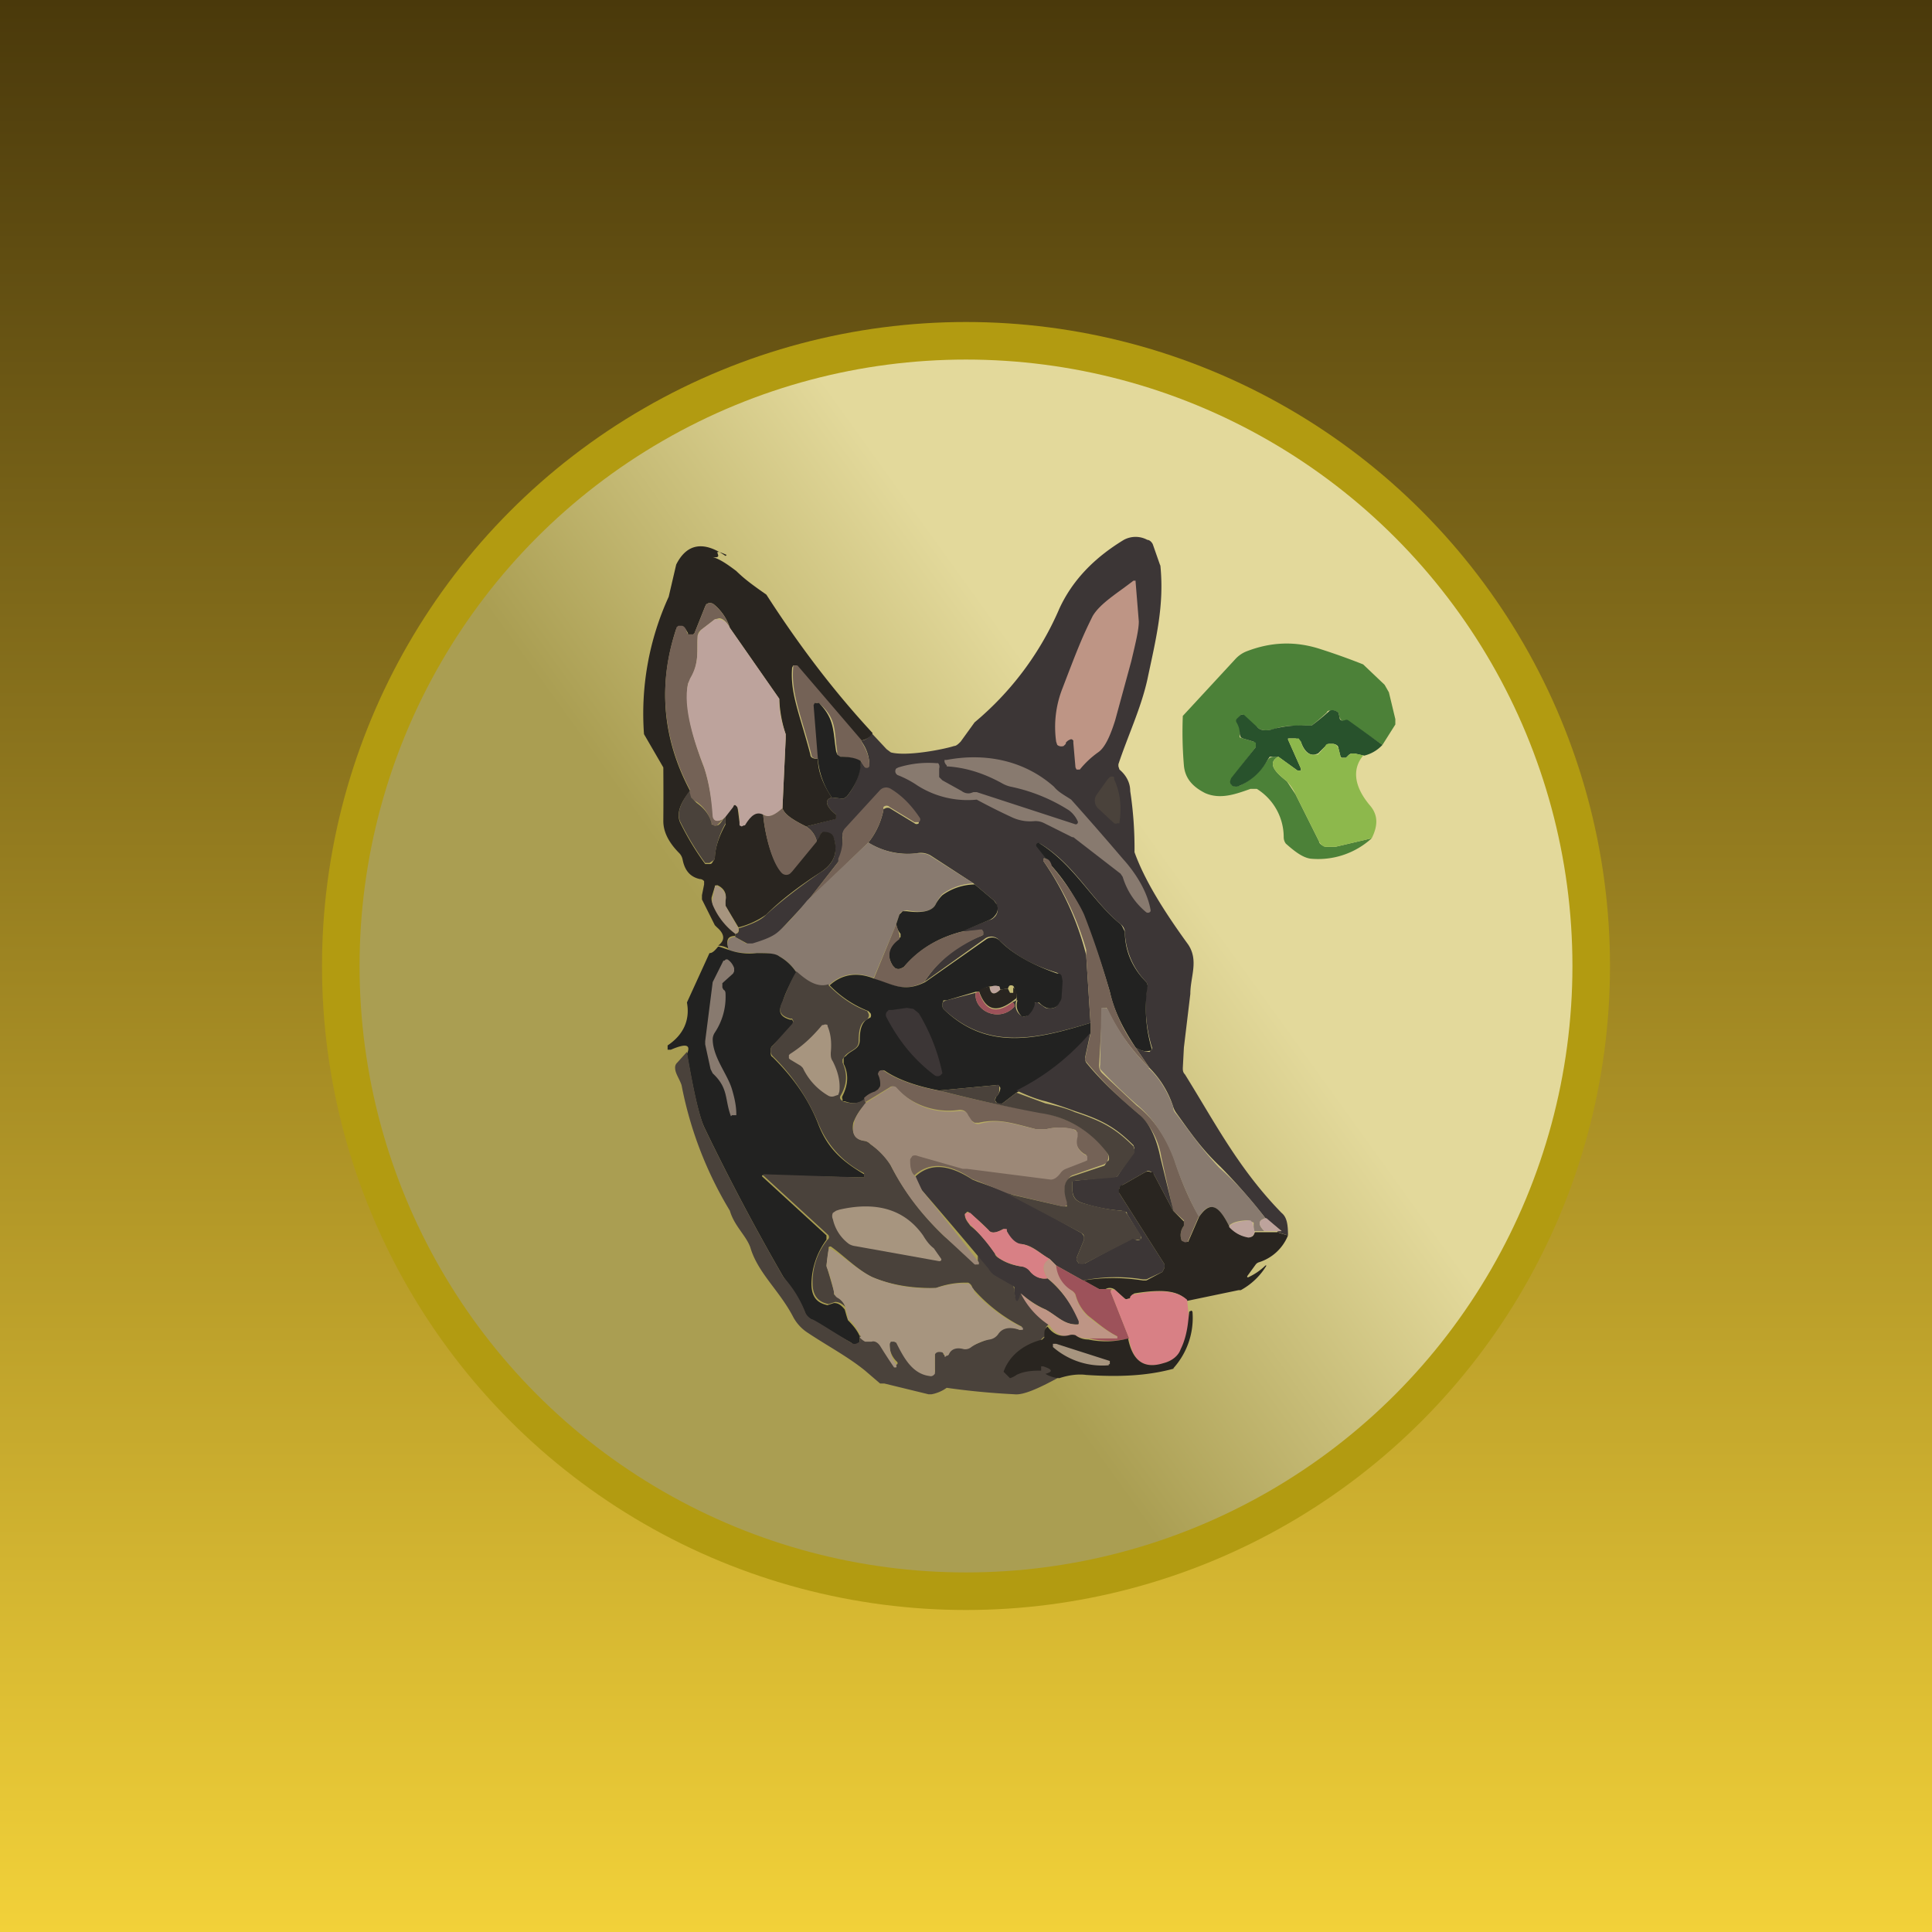 <!-- by TradingView --><svg width="18" height="18" viewBox="0 0 18 18" xmlns="http://www.w3.org/2000/svg"><path fill="url(#a)" d="M0 0h18v18H0z"/><circle cx="9" cy="9" r="6" fill="#B29B11"/><circle cx="9" cy="9" r="5.65" fill="url(#b)"/><path d="m12.88 6.94-.32-.22h-.02c-.04 0-.05-.01-.06-.04l-.01-.04a.08.08 0 0 0-.07-.02c-.02 0-.03 0-.04.02a2.33 2.33 0 0 1-.14.12h-.04c-.12 0-.22 0-.3.03-.07.02-.13.02-.16-.01a.74.74 0 0 1-.14-.12.03.03 0 0 0-.02 0l-.03.04v.03a.2.2 0 0 1 .02.11v.03l.03.01.1.03h.02v.05l-.23.3v.05l.04.02.04-.01c.12-.06.2-.14.26-.24l.02-.02.03-.01h.05c-.13.07.02.18.08.23l.08.12.22.44c0 .02.03.04.06.05h.09l.34-.08a.74.74 0 0 1-.57.19c-.07-.01-.14-.06-.23-.14a.1.1 0 0 1-.02-.06.53.53 0 0 0-.25-.45h-.06c-.14.05-.28.1-.42.04-.12-.06-.19-.14-.2-.26a3.72 3.72 0 0 1-.01-.46l.49-.53a.28.28 0 0 1 .1-.07c.23-.09.46-.1.7-.02a6.13 6.13 0 0 1 .39.14l.2.19.04.07.06.25v.05l-.12.19Z" fill="#4C8138"/><path d="M12.88 6.94a.34.34 0 0 1-.17.1l-.09-.02h-.03a.07.07 0 0 0-.03.02l-.02.02h-.04l-.01-.01-.02-.08s0-.02-.02-.03a.08.08 0 0 0-.03-.01h-.04a.07.07 0 0 0-.03.02l-.07.07-.03.01c-.05.01-.1-.03-.13-.12l-.02-.02-.03-.01H12v.01l.12.27v.02h-.03l-.18-.13h-.08l-.02.03a.53.53 0 0 1-.26.24.07.07 0 0 1-.07 0 .05.05 0 0 1-.02-.04l.01-.03.23-.29v-.04l-.02-.01-.1-.03-.02-.01-.01-.03a.2.2 0 0 0-.03-.11.03.03 0 0 1 0-.03l.03-.03.01-.01a.03.03 0 0 1 .02 0h.01l.13.12c.03.03.09.03.15.01a.98.98 0 0 1 .3-.03h.05a2.38 2.38 0 0 0 .17-.14.08.08 0 0 1 .08.02l.01.04c0 .03.02.04.05.03a.03.03 0 0 1 .03 0l.32.23Z" fill="#28522C"/><path d="M12.7 7.04c-.1.12-.09.28.06.46.08.09.08.19.02.31l-.34.08h-.1a.11.11 0 0 1-.05-.05l-.22-.44a.43.43 0 0 0-.08-.12c-.06-.05-.21-.16-.08-.23l.18.13h.03v-.02L12 6.89l.01-.01H12.1l.02.03c.03.1.08.13.13.12h.03l.07-.08c0-.01.01-.02.03-.02h.04l.03.01.02.03.02.08v.01h.05l.02-.02.03-.02h.03l.09.02Z" fill="#8DB84C"/><path d="M10.81 5.26c.04.38-.04.69-.12 1.07-.06.27-.18.52-.27.79v.02l.01.03c.06.05.1.12.1.2a3.56 3.56 0 0 1 .04.57c.09.25.26.53.5.86.1.15.02.3.02.46l-.06.5-.01.19c0 .02 0 .04.02.06.28.45.5.88.9 1.29.05.04.06.11.06.21-.1-.03-.13-.04-.06-.04l-.15-.12a5.56 5.56 0 0 0-.42-.48c-.18-.17-.28-.32-.41-.5a.2.2 0 0 1-.03-.06.9.9 0 0 0-.22-.36l-.13-.19c.05.03.1.04.13.04l.02-.02a.03.03 0 0 0 0-.03 1.32 1.32 0 0 1-.04-.58l-.01-.02a.7.7 0 0 1-.2-.47.1.1 0 0 0-.04-.07c-.26-.21-.43-.56-.75-.75a.02.02 0 0 0-.02 0v.03l.13.18C9.8 8.03 9.77 8 9.74 8a.02.02 0 0 0-.02 0v.02a2.69 2.69 0 0 1 .4.88l.04.63c-.5.15-.96.26-1.37-.13l-.01-.02v-.03l.01-.02.03-.01.27-.07c-.02.17.22.28.36.13v-.01c0-.01 0-.02-.02-.03l.04-.02c-.02.06 0 .11.04.14a.05.05 0 0 0 .06 0 .19.19 0 0 0 .06-.1v-.02h.02a.03.03 0 0 1 .02 0l.07.05a.12.12 0 0 0 .1-.01.1.1 0 0 0 .02-.04.1.1 0 0 0 .02-.04l.01-.16-.01-.05a.08.08 0 0 0-.04-.03c-.23-.07-.4-.17-.53-.3a.1.1 0 0 0-.14-.01l-.56.4c.13-.2.3-.34.53-.43l.02-.01v-.03l-.01-.01h-.02l-.18.01.27-.11c.02 0 .04-.02.05-.03a.1.1 0 0 0 .02-.1.11.11 0 0 0-.03-.05l-.19-.16-.4-.26a.18.18 0 0 0-.13-.02.7.7 0 0 1-.45-.1.7.7 0 0 0 .14-.3v-.01l.02-.01a.05.05 0 0 1 .04 0l.23.14a.03.03 0 0 0 .04 0v-.04a.9.9 0 0 0-.26-.27.08.08 0 0 0-.1.01l-.33.36a.1.1 0 0 0-.02.08.43.43 0 0 1-.04.22l-.29.37-.28.3a.65.65 0 0 1-.23.1l-.05-.01-.11-.06V8.7c.03 0 .04-.03.03-.05.13-.04.21-.08.25-.12.14-.13.31-.26.51-.4.12-.07.17-.18.13-.31-.01-.04-.04-.06-.1-.06h-.02l-.01.03a.1.1 0 0 1-.03.05.22.22 0 0 0-.1-.14l.27-.07h.01v-.04c-.1-.08-.11-.14-.04-.16l.09.01h.02l.03-.02c.08-.1.12-.2.13-.33l.04.06h.03v-.01l.01-.01a.38.38 0 0 0-.08-.23c.04 0 .08-.03.1-.07l.14.15.04.03c.15.04.5-.03.59-.06.02 0 .04-.02.06-.04l.13-.18a2.84 2.84 0 0 0 .79-1.06c.12-.26.32-.47.6-.64a.23.23 0 0 1 .22 0c.02 0 .04.02.05.04l.07.2Z" fill="#3C3636"/><path d="M6.77 5.17c-.18-.08 0 .04-.13.02.07.02.14.07.22.13.08.08.18.15.28.22.29.45.61.88.99 1.29a.15.15 0 0 1-.11.07l-.6-.7h-.03l-.01.02c-.02.24.07.43.17.81 0 .03.03.04.07.04 0 .12.05.24.13.36-.07.02-.06.08.04.16v.04l-.28.07c-.12-.06-.2-.11-.22-.17l.03-.65v-.04a1.21 1.21 0 0 1-.06-.33l-.46-.66a.47.47 0 0 0-.15-.22.06.06 0 0 0-.05-.01l-.02.01-.01.02-.1.25-.01.01a.04.04 0 0 1-.05 0V5.9c-.02-.04-.04-.06-.06-.06h-.03l-.02.02c-.17.52-.13 1.02.13 1.51-.1.12-.13.22-.09.3a2.58 2.58 0 0 0 .23.38h.04c.01 0 .02 0 .03-.02L6.66 8c0-.1.04-.21.1-.32V7.6l.07-.1h.03l.01.01.02.15v.02l.02.01h.02l.01-.01c.06-.1.11-.13.17-.1.01.15.07.43.17.54l.02.01a.06.06 0 0 0 .06 0l.02-.02.23-.28a.1.1 0 0 0 .03-.05l.01-.02.02-.01c.06 0 .09.02.1.06.04.13 0 .24-.13.32-.2.13-.37.26-.5.39a.77.77 0 0 1-.26.12l-.12-.2a.07.07 0 0 1 0-.06c.01-.05-.01-.1-.07-.13a.02.02 0 0 0-.02 0h-.01v.01l-.03.1a.1.1 0 0 0 .01.06c.05.11.12.2.21.27v.03c-.07 0-.09.04-.06.12a.19.19 0 0 0-.1-.03c.07-.05.06-.11-.01-.17l-.02-.02-.12-.24v-.04l.02-.1v-.03a.05.05 0 0 0-.04-.02c-.09-.02-.14-.08-.16-.18a.12.12 0 0 0-.03-.06c-.1-.1-.15-.2-.15-.3a31.87 31.87 0 0 0 0-.5L6 6.84a2.62 2.62 0 0 1 .23-1.28l.07-.3c.1-.2.26-.22.46-.08Z" fill="#292520"/><path d="M6.8 5.85c-.03-.06-.07-.09-.1-.09l-.04.01-.13.1a.08.08 0 0 0-.03.06c-.01.13.02.24-.07.4l-.02.04c-.04.22.06.55.15.78.05.15.07.3.09.46 0 .04.03.05.09.02l-.06.06a.04.04 0 0 1-.03 0h-.01l-.01-.02a.35.35 0 0 0-.14-.2.14.14 0 0 1-.05-.04c-.02-.03-.02-.06-.01-.07-.26-.49-.3-1-.13-1.5 0-.02.01-.02.02-.03h.03c.02 0 .04.02.05.06l.01.02h.05l.01-.01.1-.25.01-.02.02-.01a.06.06 0 0 1 .05.01c.07.06.12.13.15.22Z" fill="#746256"/><path d="m6.8 5.85.46.66v.02c0 .1.02.2.06.31v.04l-.03.65c-.07.07-.13.09-.18.06-.06-.03-.11 0-.17.1h-.01l-.02.01-.02-.01v-.02c0-.05 0-.1-.02-.15l-.02-.02h-.01l-.01.02-.07.09-.02.02c-.06.03-.09.02-.1-.02-.01-.15-.03-.31-.08-.46-.09-.23-.2-.56-.15-.78l.02-.05c.09-.15.06-.26.07-.4l.03-.05.13-.1h.03c.04 0 .08.02.11.08Z" fill="#BDA39C"/><path d="M8.02 6.9c.05.08.08.15.08.23v.01l-.01.01a.03.03 0 0 1-.03 0 .21.21 0 0 1-.04-.06.52.52 0 0 0-.19-.04l-.03-.02L7.8 7c-.03-.18 0-.3-.16-.44l-.02-.01H7.6l-.01.01v.02l.04.49c-.04 0-.07-.01-.07-.04-.1-.38-.19-.57-.17-.81V6.2h.04l.6.7Z" fill="#746256"/><path d="M8.02 7.1c0 .11-.05.22-.13.32l-.03.02h-.02l-.09-.01a.73.73 0 0 1-.13-.36l-.04-.5.01-.02h.04c.15.15.13.27.16.45l.01.03.03.02c.1 0 .16.02.19.04Z" fill="#222221"/><path d="m6.74 7.63.02-.02V7.67a.77.77 0 0 0-.1.32c0 .01 0 .02-.02.03l-.03.02h-.04a2.58 2.58 0 0 1-.23-.38c-.04-.08 0-.18.09-.3-.01.01 0 .04.01.07l.05.05c.07.05.12.11.14.19v.01l.02.01a.04.04 0 0 0 .03 0c.02 0 .04-.03.06-.06Z" fill="#4A423B"/><path d="m8.09 7.85-.57.55.29-.37V8a.43.43 0 0 0 .04-.2.1.1 0 0 1 .02-.08l.33-.36a.08.08 0 0 1 .1-.01c.1.06.19.15.27.27a.03.03 0 0 1-.01.04h-.04l-.23-.14a.04.04 0 0 0-.06 0v.03a.7.7 0 0 1-.14.3ZM7.29 7.53c.02.06.1.11.22.17.06.04.09.09.1.14l-.23.28-.02.02a.06.06 0 0 1-.08-.01c-.1-.11-.16-.4-.17-.54.05.03.1.01.18-.06Z" fill="#746256"/><path d="M10.58 9.76c-.1-.15-.2-.33-.24-.52a7.49 7.49 0 0 0-.25-.72 1.76 1.76 0 0 0-.29-.45l-.14-.18a.02.02 0 0 1 0-.03.02.02 0 0 1 .03 0c.32.2.49.54.75.75a.1.1 0 0 1 .02.03l.02.04c0 .18.07.34.2.47a.06.06 0 0 1 .01.05 1.32 1.32 0 0 0 .04.57v.01l-.01.01h-.01c-.04.01-.08 0-.13-.03Z" fill="#222221"/><path d="M8.09 7.85c.15.09.3.12.45.1.04 0 .09 0 .12.02l.41.26a.53.53 0 0 0-.29.1.34.34 0 0 0-.06.09c-.03.07-.13.09-.27.06l-.04.01a.06.06 0 0 0-.03.03l-.03.09-.21.5c-.17-.06-.3-.04-.42.07-.12.04-.23-.06-.3-.12a.44.44 0 0 0-.16-.15.4.4 0 0 0-.2-.03c-.1 0-.19 0-.27-.03-.03-.08 0-.12.06-.12l.1.06h.06c.1-.03.18-.06.23-.1.05-.04.15-.14.28-.3l.57-.54Z" fill="#887A6F"/><path d="M9.8 8.07c.14.17.24.32.3.45.09.23.17.47.24.72.05.2.13.37.24.52l.13.19a1.9 1.9 0 0 1-.4-.56h-.04v.02l-.03.51a.1.1 0 0 0 .03.08l.32.3c.16.12.3.33.36.53.06.18.13.35.22.5l-.1.23-.01.02h-.03l-.02-.02c-.02-.05-.01-.1.02-.14v-.05l-.1-.09-.11-.5a.7.7 0 0 0-.21-.4 3.57 3.57 0 0 1-.5-.5v-.02l.05-.23v-.1l-.04-.63v-.05a2.69 2.69 0 0 0-.4-.83V8h.02c.03 0 .05.03.06.07Z" fill="#746256"/><path d="M6.88 8.65c0 .02 0 .04-.03.05a.65.65 0 0 1-.21-.27.1.1 0 0 1 0-.06l.02-.1v-.01a.02.02 0 0 1 .03 0c.06.03.08.08.07.13v.05l.12.21Z" fill="#A7957F"/><path d="m9.07 8.23.19.16.03.04a.1.1 0 0 1-.02.1.12.12 0 0 1-.05.04l-.26.11c-.23.06-.4.17-.54.33l-.02.01a.06.06 0 0 1-.06 0L8.32 9c-.06-.09-.05-.18.05-.25l.02-.02V8.7a.18.18 0 0 1-.04-.09l.03-.09.03-.03h.04c.14.02.24 0 .27-.07a.34.34 0 0 1 .06-.08.53.53 0 0 1 .3-.1Z" fill="#222221"/><path d="m8.35 8.61.03.1v.04c-.1.07-.12.16-.06.25l.02.02a.06.06 0 0 0 .06 0l.02-.01c.13-.16.31-.27.54-.33l.17-.02h.02l.01.02v.03l-.02.01c-.22.1-.4.23-.53.43-.2.1-.3.02-.47-.03l.21-.51Z" fill="#746256"/><path d="M9.47 9.32a.12.12 0 0 0-.02-.1c0-.03-.01-.04-.03-.04-.02 0-.02.01-.03.03l-.07.01-.01-.03h-.09a.25.25 0 0 0-.1.05h-.03l-.27.08h-.03l-.01.03v.03l.01.02c.41.4.88.28 1.37.13v.1c-.18.22-.41.4-.69.55l-.13.1a.04.04 0 0 1-.05 0l-.02-.03.01-.03a.13.13 0 0 0 .04-.08.03.03 0 0 0-.01-.02h-.02l-.01-.01-.53.05c-.21-.04-.38-.1-.5-.18a.04.04 0 0 0-.05 0L8.2 10v.02a.2.2 0 0 1 .02.11l-.02.03-.03.02a.22.22 0 0 0-.1.06c-.06.04-.12.05-.2.02h-.02v-.02a.03.03 0 0 1 0-.03c.05-.1.06-.2.01-.3v-.04c0-.01 0-.02.02-.03.05-.06.13-.06.13-.15 0-.1.02-.17.08-.2l.02-.01a.04.04 0 0 0 0-.04l-.02-.02a1.01 1.01 0 0 1-.36-.24c.11-.1.25-.13.42-.06.17.05.27.13.47.03l.57-.4a.1.1 0 0 1 .13.02c.12.12.3.22.53.3.01 0 .03 0 .04.02l.01.05-.01.16a.1.1 0 0 1-.02.04.1.1 0 0 1-.03.04.11.11 0 0 1-.09.01.22.22 0 0 1-.07-.05h-.04v.02c-.01.04-.03.07-.06.1l-.03.01h-.03c-.04-.04-.06-.09-.04-.15ZM6.7 8.82l.09.03c.08.03.17.04.26.03.1 0 .17 0 .21.03.07.04.12.09.16.15-.05.09-.1.18-.13.28-.04.08-.03.13.07.16h.02l.01.02v.03l-.2.2a.07.07 0 0 0-.01.05c0 .02 0 .04.02.05.2.2.34.4.43.64.09.22.22.33.42.45v.03h-.02l-.91-.02H7.1v.01l.6.55v.04a.71.71 0 0 0-.14.41c0 .12.05.18.15.2l.06-.02c.03 0 .06.01.1.06l.02.07.01.03c.05.05.09.1.11.15v.06c-.03.02-.05.03-.08 0l-.37-.21a.14.14 0 0 1-.06-.07c-.04-.1-.1-.2-.2-.33a20.82 20.82 0 0 1-.74-1.4c-.05-.11-.1-.34-.16-.68.04-.09-.01-.1-.15-.04h-.03v-.04c.15-.1.21-.24.18-.4l.21-.46c.02 0 .04-.01.08-.06Z" fill="#222221"/><path d="M7.72 9.18c.1.1.22.19.36.24l.01.02a.04.04 0 0 1 0 .04l-.01.02c-.06.02-.08.09-.08.2 0 .08-.08.08-.13.14l-.02.03v.03c.05.11.04.21-.02.31a.03.03 0 0 0 .01.04l.01.01c.09.03.15.02.2-.02l.02.04a.5.5 0 0 0-.12.18c-.02.1.02.16.11.17a.1.1 0 0 1 .05.03c.1.07.16.14.19.2.13.25.3.47.5.66a13.73 13.73 0 0 1 .3.26h.01V11.7c.04.03.07.06.1.11l.07.07.14.08.02.02.01.03c.01.12.03.13.06.03.06.12.15.22.26.3a.08.08 0 0 0-.03.09v.02l-.02.01c-.24.23.18.26.15.37-.2.11-.34.17-.42.16a6.93 6.93 0 0 1-.63-.06.35.35 0 0 1-.14.06h-.03l-.41-.1H8.2a23.1 23.1 0 0 1-.14-.12c-.16-.13-.35-.23-.53-.35a.4.4 0 0 1-.14-.15c-.13-.25-.33-.41-.4-.65-.04-.11-.15-.2-.19-.34a3.55 3.55 0 0 1-.45-1.17c-.02-.06-.06-.11-.06-.16a.06.06 0 0 1 .02-.05l.09-.1c.06.35.11.58.16.7a20.87 20.87 0 0 0 .74 1.4c.1.11.16.22.2.32.01.03.03.05.06.07.02 0 .14.08.37.22.03.02.05.01.08-.01v-.06l.05.04h.06c.03 0 .06 0 .08.04a4.96 4.96 0 0 0 .14.2l.02-.01a.02.02 0 0 0 0-.02.22.22 0 0 1-.07-.2.03.03 0 0 1 .04-.01l.02.01c.07.14.15.29.31.31a.04.04 0 0 0 .04 0 .04.04 0 0 0 .01-.04v-.15c.01-.02.03-.03.07-.02l.01.02v.01l.02.01.02-.01.01-.01c.02-.05.07-.07.14-.05a.09.09 0 0 0 .07-.02l.17-.07c.03 0 .06-.02.08-.05.04-.06.11-.07.2-.03h.01l.01-.03a1.51 1.51 0 0 1-.46-.36.07.07 0 0 0-.04-.05H9a.78.78 0 0 0-.28.05h-.04c-.2 0-.38-.03-.55-.1-.13-.06-.28-.21-.38-.28a.02.02 0 0 0-.03 0v.02l-.02.15.07.24v.03l.03.02c.04.03.07.06.08.1-.04-.04-.07-.05-.1-.05l-.06.02c-.1-.02-.15-.08-.15-.2 0-.15.05-.29.14-.4a.03.03 0 0 0 0-.05l-.6-.55v-.01l.92.03h.02v-.04a.89.89 0 0 1-.42-.45 1.9 1.9 0 0 0-.43-.64.07.07 0 0 1-.02-.05c0-.02 0-.03.02-.05l.18-.2.01-.02v-.01l-.01-.02h-.02c-.1-.03-.11-.08-.07-.16.04-.1.08-.2.13-.28.07.06.18.16.3.12Z" fill="#4A423B"/><path d="M9.32 9.22c-.05.05-.09.05-.1-.02.03-.02.06-.02.09-.01l.01.03Z" fill="#BDA39C"/><path d="M9.22 9.2c.01.07.05.07.1.02l.07-.01.02.04h.03V9.2c.03.03.04.07.03.1l-.04.03c-.15.11-.25.08-.31-.1a.25.25 0 0 1 .1-.04Z" fill="#292520"/><path d="M9.12 9.24c.06.18.16.21.31.1.02 0 .02.02.02.03v.01c-.14.15-.38.04-.36-.13l.03-.01Z" fill="#9D525A"/><path d="M10.7 9.95c.11.1.18.23.23.36 0 .03.01.05.03.07.13.17.23.32.4.5.16.14.3.3.43.47-.07.02-.07.06-.01.12h-.1v-.08l-.03-.01-.02-.01c-.09 0-.15.02-.18.05-.1-.2-.19-.23-.28-.08a3.15 3.15 0 0 1-.22-.5c-.07-.21-.2-.42-.36-.55a4.78 4.78 0 0 1-.34-.33.1.1 0 0 1 0-.04l.01-.51v-.02h.04l.02.01c.1.21.23.4.39.55Z" fill="#887A6F"/><path d="m10.93 11.28-.18-.34-.01-.01a.06.06 0 0 0-.05-.02l-.02.01-.21.12a.06.06 0 0 0-.03.03v.05l.42.66v.03l-.02.04-.15.07h-.03a1.55 1.55 0 0 0-.56.01l-.25-.14-.06-.06c-.09-.05-.16-.13-.27-.14-.05 0-.1-.05-.13-.12v-.01a.04.04 0 0 0-.05 0c-.06.03-.1.03-.12 0a1.77 1.77 0 0 0-.19-.17h-.01l-.02.02v.01c0 .04.03.07.05.1.09.07.16.16.23.26 0 .02.03.04.05.05.06.04.13.06.2.07.04 0 .06.02.08.05.05.05.1.07.16.06a1.07 1.07 0 0 1 .3.41v.01l-.02.01h-.01c-.12 0-.18-.08-.29-.14a.92.92 0 0 1-.23-.15c-.03.1-.05.1-.06-.03v-.03l-.03-.02-.14-.08a.18.18 0 0 1-.07-.07 56.86 56.86 0 0 0-.62-.73.49.49 0 0 1-.06-.13c.13-.12.3-.12.53.03l.05.02.28.1.69.38.02.03v.03l-.07.17v.02l.02.03h.06l.43-.23h.03c0 .01.03.02.05.01l.01-.01a.02.02 0 0 0 0-.02l-.13-.21c0-.01 0-.02-.02-.02l-.03-.01a1.58 1.58 0 0 1-.36-.07c-.1-.03-.1-.1-.1-.17V11h.03l.37-.04h.02l.15-.23.01-.03-.01-.03c-.18-.18-.31-.24-.55-.32a4.03 4.03 0 0 0-.27-.09c-.09-.02-.18-.06-.27-.1.28-.14.5-.32.69-.54l-.05.23v.03l.01.02c.13.16.3.32.49.48.11.09.17.25.2.4l.12.49Z" fill="#3C3636"/><path d="M8.75 10.16c.3.08.62.15.94.2.28.06.5.19.63.39a.07.07 0 0 1 0 .06v.02l-.04.02-.29.1a.09.09 0 0 0-.04.04c-.04.05-.04.12 0 .2v.03l-.01.01-.02.01H9.9l-.51-.12L9.1 11a.22.22 0 0 1-.05-.02c-.22-.15-.4-.15-.53-.03-.03-.02-.04-.06-.05-.14v-.02l.02-.02a.05.05 0 0 1 .05-.01l.42.12h.04l.78.1c.03 0 .06-.02.09-.06a.11.11 0 0 1 .05-.04l.18-.07h.02v-.05l-.02-.01c-.06-.04-.09-.1-.07-.17v-.04a.05.05 0 0 0-.04-.02.52.52 0 0 0-.24 0h-.1c-.23-.06-.35-.1-.53-.06h-.04l-.03-.02a.16.16 0 0 1-.04-.06c-.01-.03-.04-.04-.07-.04a.68.68 0 0 1-.6-.21.04.04 0 0 0-.05 0l-.23.14-.01-.04a.23.23 0 0 1 .1-.06l.03-.02.02-.03a.2.2 0 0 0-.02-.11V10l.01-.02a.04.04 0 0 1 .05 0c.12.08.29.14.5.18Z" fill="#746256"/><path d="m9.47 10.18.27.1c.14.03.23.06.27.08.24.08.37.14.55.32l.01.03v.03l-.16.22h-.01l-.01.01-.37.03-.03.01v.03c0 .08 0 .14.1.17.11.03.23.06.36.07h.03l.02.03.13.2v.04H10.57a.02.02 0 0 0-.03 0l-.43.22a.06.06 0 0 1-.06 0l-.02-.03v-.02l.07-.17v-.03a.05.05 0 0 0-.02-.03l-.7-.37.52.12h.04v-.04c-.03-.09-.03-.16 0-.2a.09.09 0 0 1 .05-.04l.3-.1.02-.03.02-.02a.07.07 0 0 0-.01-.06.93.93 0 0 0-.63-.38 13.8 13.8 0 0 1-.94-.21l.53-.05a.04.04 0 0 1 .03 0v.03c0 .03 0 .06-.03.08a.04.04 0 0 0 0 .05l.03.01h.03l.13-.1Z" fill="#4A423B"/><path d="m8.53 10.96.06.13a55.94 55.94 0 0 1 .53.67v.02H9.1a.03.03 0 0 1-.02 0l-.28-.26c-.2-.19-.37-.4-.5-.66a.74.74 0 0 0-.19-.2.1.1 0 0 0-.05-.03c-.1-.01-.13-.07-.1-.17 0-.04.04-.1.1-.18l.24-.15a.04.04 0 0 1 .05 0c.16.18.36.25.6.22.03 0 .06.01.07.04l.04.06a.07.07 0 0 0 .07.02c.18-.05.3 0 .52.05h.1a.52.52 0 0 1 .25 0l.04.03v.04c-.02.07 0 .13.07.17l.02.01v.04l-.02.01-.18.07a.11.11 0 0 0-.05.04c-.03.04-.06.06-.09.06l-.78-.1h-.04l-.42-.12a.06.06 0 0 0-.05 0l-.02.03v.02c0 .08.02.12.05.14Z" fill="#9C8877"/><path d="m10.93 11.28.1.1v.04c-.03.04-.04.09-.02.14l.02.01a.03.03 0 0 0 .03 0h.01l.1-.23c.1-.15.18-.12.28.08.05.06.11.1.18.1.03.01.05 0 .06-.04h.25c-.07-.01-.05 0 .06.03a.43.43 0 0 1-.27.25.06.06 0 0 0-.03.02l-.08.11v.01h.01a.57.57 0 0 0 .16-.11h.01a.63.63 0 0 1-.24.23h-.02l-.48.1c-.08-.1-.24-.11-.49-.07a.06.06 0 0 0-.03.03l-.01.01-.01.01h-.01a.03.03 0 0 1-.03 0l-.1-.09a.08.08 0 0 0-.08 0h-.06l-.15-.08c.19-.03.37-.03.56 0h.03l.15-.08.02-.04v-.03l-.42-.66a.05.05 0 0 1 0-.05c0-.01.01-.03.03-.03l.21-.12a.06.06 0 0 1 .05 0h.02l.01.02.18.34Z" fill="#292520"/><path d="M9.78 11.73c-.07.04-.07.1-.02.18a.17.17 0 0 1-.16-.06.13.13 0 0 0-.08-.05.58.58 0 0 1-.2-.07.16.16 0 0 1-.05-.05 1.7 1.7 0 0 0-.23-.27.18.18 0 0 1-.05-.09v-.01l.02-.01h.03l.17.16c.02.03.06.03.12 0l.02-.01h.03v.02c.04.07.08.11.13.12.1.01.18.09.27.14Z" fill="#D88085"/><path d="m11.8 11.35.14.12h-.16c-.06-.06-.06-.1.01-.12ZM11.69 11.48c-.01.03-.03.05-.06.05a.31.31 0 0 1-.18-.1c.03-.04.1-.05.18-.06h.02l.02.02.02.09Z" fill="#BDA39C"/><path d="M8.02 12.45a.55.55 0 0 0-.1-.15c-.02 0-.02-.02-.02-.03l-.02-.07a.15.15 0 0 0-.08-.11.07.07 0 0 1-.03-.05 1.23 1.23 0 0 0-.07-.24 1.44 1.44 0 0 1 .02-.16.02.02 0 0 1 .03 0c.1.06.25.2.38.26a1.3 1.3 0 0 0 .59.1c.1-.03.2-.05.28-.04h.03l.04.05.01.03c.14.15.3.26.45.33v.02H9.5c-.09-.03-.16-.02-.2.04a.12.12 0 0 1-.08.05.43.43 0 0 0-.17.07.09.09 0 0 1-.07.02c-.07-.02-.12 0-.14.05l-.01.01h-.01l-.01.01H8.8v-.02l-.01-.01-.01-.01c-.04-.01-.06 0-.07.02V12.8l-.01.01a.04.04 0 0 1-.04.01c-.16-.02-.24-.17-.31-.31l-.02-.01h-.03l-.01.02c0 .07.01.13.06.19a.02.02 0 0 1 0 .01.02.02 0 0 1 0 .02h-.02a4.96 4.96 0 0 1-.13-.2c-.02-.03-.05-.05-.08-.04h-.06a.17.17 0 0 1-.05-.04Z" fill="#A7957F"/><path d="m9.78 11.73.06.06c.02.1.06.17.14.23a.1.1 0 0 1 .04.05.4.4 0 0 0 .12.2 1.83 1.83 0 0 0 .28.19v.01h-.27a.32.32 0 0 1-.12-.02.1.1 0 0 0-.05 0 .2.2 0 0 1-.2-.1.76.76 0 0 1-.27-.3c.08.07.15.12.23.15.11.06.17.14.29.14h.02v-.03c-.07-.16-.16-.3-.29-.4-.05-.09-.05-.14.02-.18Z" fill="#BE9585"/><path d="m10.1 11.93.14.08h.14-.02a.02.02 0 0 0-.01.02v.01l.17.43a.8.8 0 0 1-.37 0h.26v-.02c-.1-.05-.18-.12-.27-.19a.4.4 0 0 1-.12-.2.1.1 0 0 0-.04-.04.3.3 0 0 1-.14-.23l.25.14Z" fill="#9D525A"/><path d="m10.38 12.01.1.09a.03.03 0 0 0 .03 0h.02v-.02l.02-.02h.02c.25-.05.4-.03.49.05l.02.2c-.01.09-.03.18-.07.26-.02.06-.08.1-.16.13-.19.06-.3-.02-.33-.23l-.17-.43v-.02h.03Z" fill="#D88085"/><path d="M10.94 12.75c-.25.07-.52.08-.82.06-.07-.01-.16 0-.25.03a.28.28 0 0 1-.13-.04c.07-.02.07-.04-.02-.07H9.7v.04h-.02c-.08 0-.15.01-.21.04a.19.19 0 0 1-.06.03l-.06-.06c.05-.14.17-.25.36-.3l.02-.02v-.02c0-.04 0-.06.03-.08.05.07.12.1.2.08a.1.1 0 0 1 .06 0c.04.03.08.04.12.04a.8.8 0 0 0 .37-.01c.04.2.14.29.33.23.08-.02.14-.07.16-.13.04-.08.06-.17.07-.26l.01-.09.02-.01.01.01a.7.7 0 0 1-.18.53Z" fill="#292520"/><path d="m9.93 6.93-.02.02a.06.06 0 0 1-.06-.01l-.01-.03a.98.98 0 0 1 .06-.5c.13-.34.18-.47.28-.67.07-.12.24-.22.38-.33h.02v.01l.03.37c0 .08-.03.2-.07.37l-.15.55c-.05.16-.1.26-.16.3a.87.87 0 0 0-.17.16h-.03l-.01-.02-.02-.23V6.9l-.01-.01a.02.02 0 0 0-.02 0 .09.09 0 0 0-.04.03Z" fill="#BE9585"/><path d="m8.82 7.13-.01-.01-.01-.02v-.02h.02c.37-.07.73.01 1 .25.04.05.1.08.16.12a30.31 30.31 0 0 1 .48.55c.11.12.23.3.26.48v.01l-.01.01a.03.03 0 0 1-.03 0 .68.68 0 0 1-.22-.33l-.02-.03L10 7.8h-.01l-.26-.13a.18.18 0 0 0-.09-.02.4.4 0 0 1-.2-.03 5.74 5.74 0 0 1-.34-.17.87.87 0 0 1-.55-.13.92.92 0 0 0-.19-.1l-.01-.01a.04.04 0 0 1 0-.05l.02-.01a.94.94 0 0 1 .35-.04h.02a.05.05 0 0 1 .01.05v.08l.03.03.18.1a.1.1 0 0 0 .08.02l.03-.01h.03l.92.3a.02.02 0 0 0 .02-.01.02.02 0 0 0 0-.02.26.26 0 0 0-.08-.1 1.62 1.62 0 0 0-.54-.22.28.28 0 0 1-.08-.03c-.18-.1-.35-.15-.52-.16Z" fill="#887A6F"/><path d="M10.43 7.65v.02h-.02a.03.03 0 0 1-.03 0l-.14-.13a.1.1 0 0 1-.02-.14l.1-.14.02-.02a.04.04 0 0 1 .04 0v.02c.06.13.07.26.05.4Z" fill="#4A423B"/><path d="M8.26 9.48a.05.05 0 0 1 0-.05l.02-.02h.03l.14-.02.06.01.05.04a1.78 1.78 0 0 1 .22.56l-.02.02a.05.05 0 0 1-.05 0c-.2-.15-.34-.33-.45-.54Z" fill="#3C3636"/><path d="M6.81 10.4c-.06-.16-.02-.26-.17-.4l-.02-.04-.05-.23V9.7l.07-.55.1-.2h.01l.01-.01a.03.03 0 0 1 .02 0c.03.02.05.05.06.08v.03l-.01.02-.1.09v.04l.01.02c.02.01.02.03.02.05a.6.6 0 0 1-.1.35.12.12 0 0 0-.02.06c0 .17.14.33.18.47.03.1.04.17.04.23v.01h-.04Z" fill="#887A6F"/><path d="M7.66 9.55h.01a.04.04 0 0 1 .04 0v.01c.03.07.04.15.03.25 0 .03 0 .05.02.08.05.1.07.19.06.28l-.01.03-.03.01a.07.07 0 0 1-.06 0 .59.59 0 0 1-.24-.26l-.02-.02-.1-.06-.01-.01v-.03l.01-.01c.11-.07.2-.15.3-.27ZM7.76 11.36a.07.07 0 0 1 0-.06l.03-.02.03-.01c.35-.08.61 0 .78.24.03.05.06.09.1.12l.07.1v.01a.02.02 0 0 1-.02.01l-.78-.14a.15.15 0 0 1-.06-.02.39.39 0 0 1-.15-.23ZM10.33 12.72a.7.7 0 0 1-.52-.17v-.03h.03l.5.16v.03h-.01Z" fill="#A7957F"/><defs><linearGradient id="a" x1="9" y1="0" x2="9" y2="18" gradientUnits="userSpaceOnUse"><stop stop-color="#4A390B"/><stop offset="1" stop-color="#F2D139"/></linearGradient><linearGradient id="b" x1="13.26" y1="5.38" x2="4.2" y2="11.9" gradientUnits="userSpaceOnUse"><stop offset=".31" stop-color="#E3D99B"/><stop offset=".65" stop-color="#AA9E52"/></linearGradient></defs></svg>